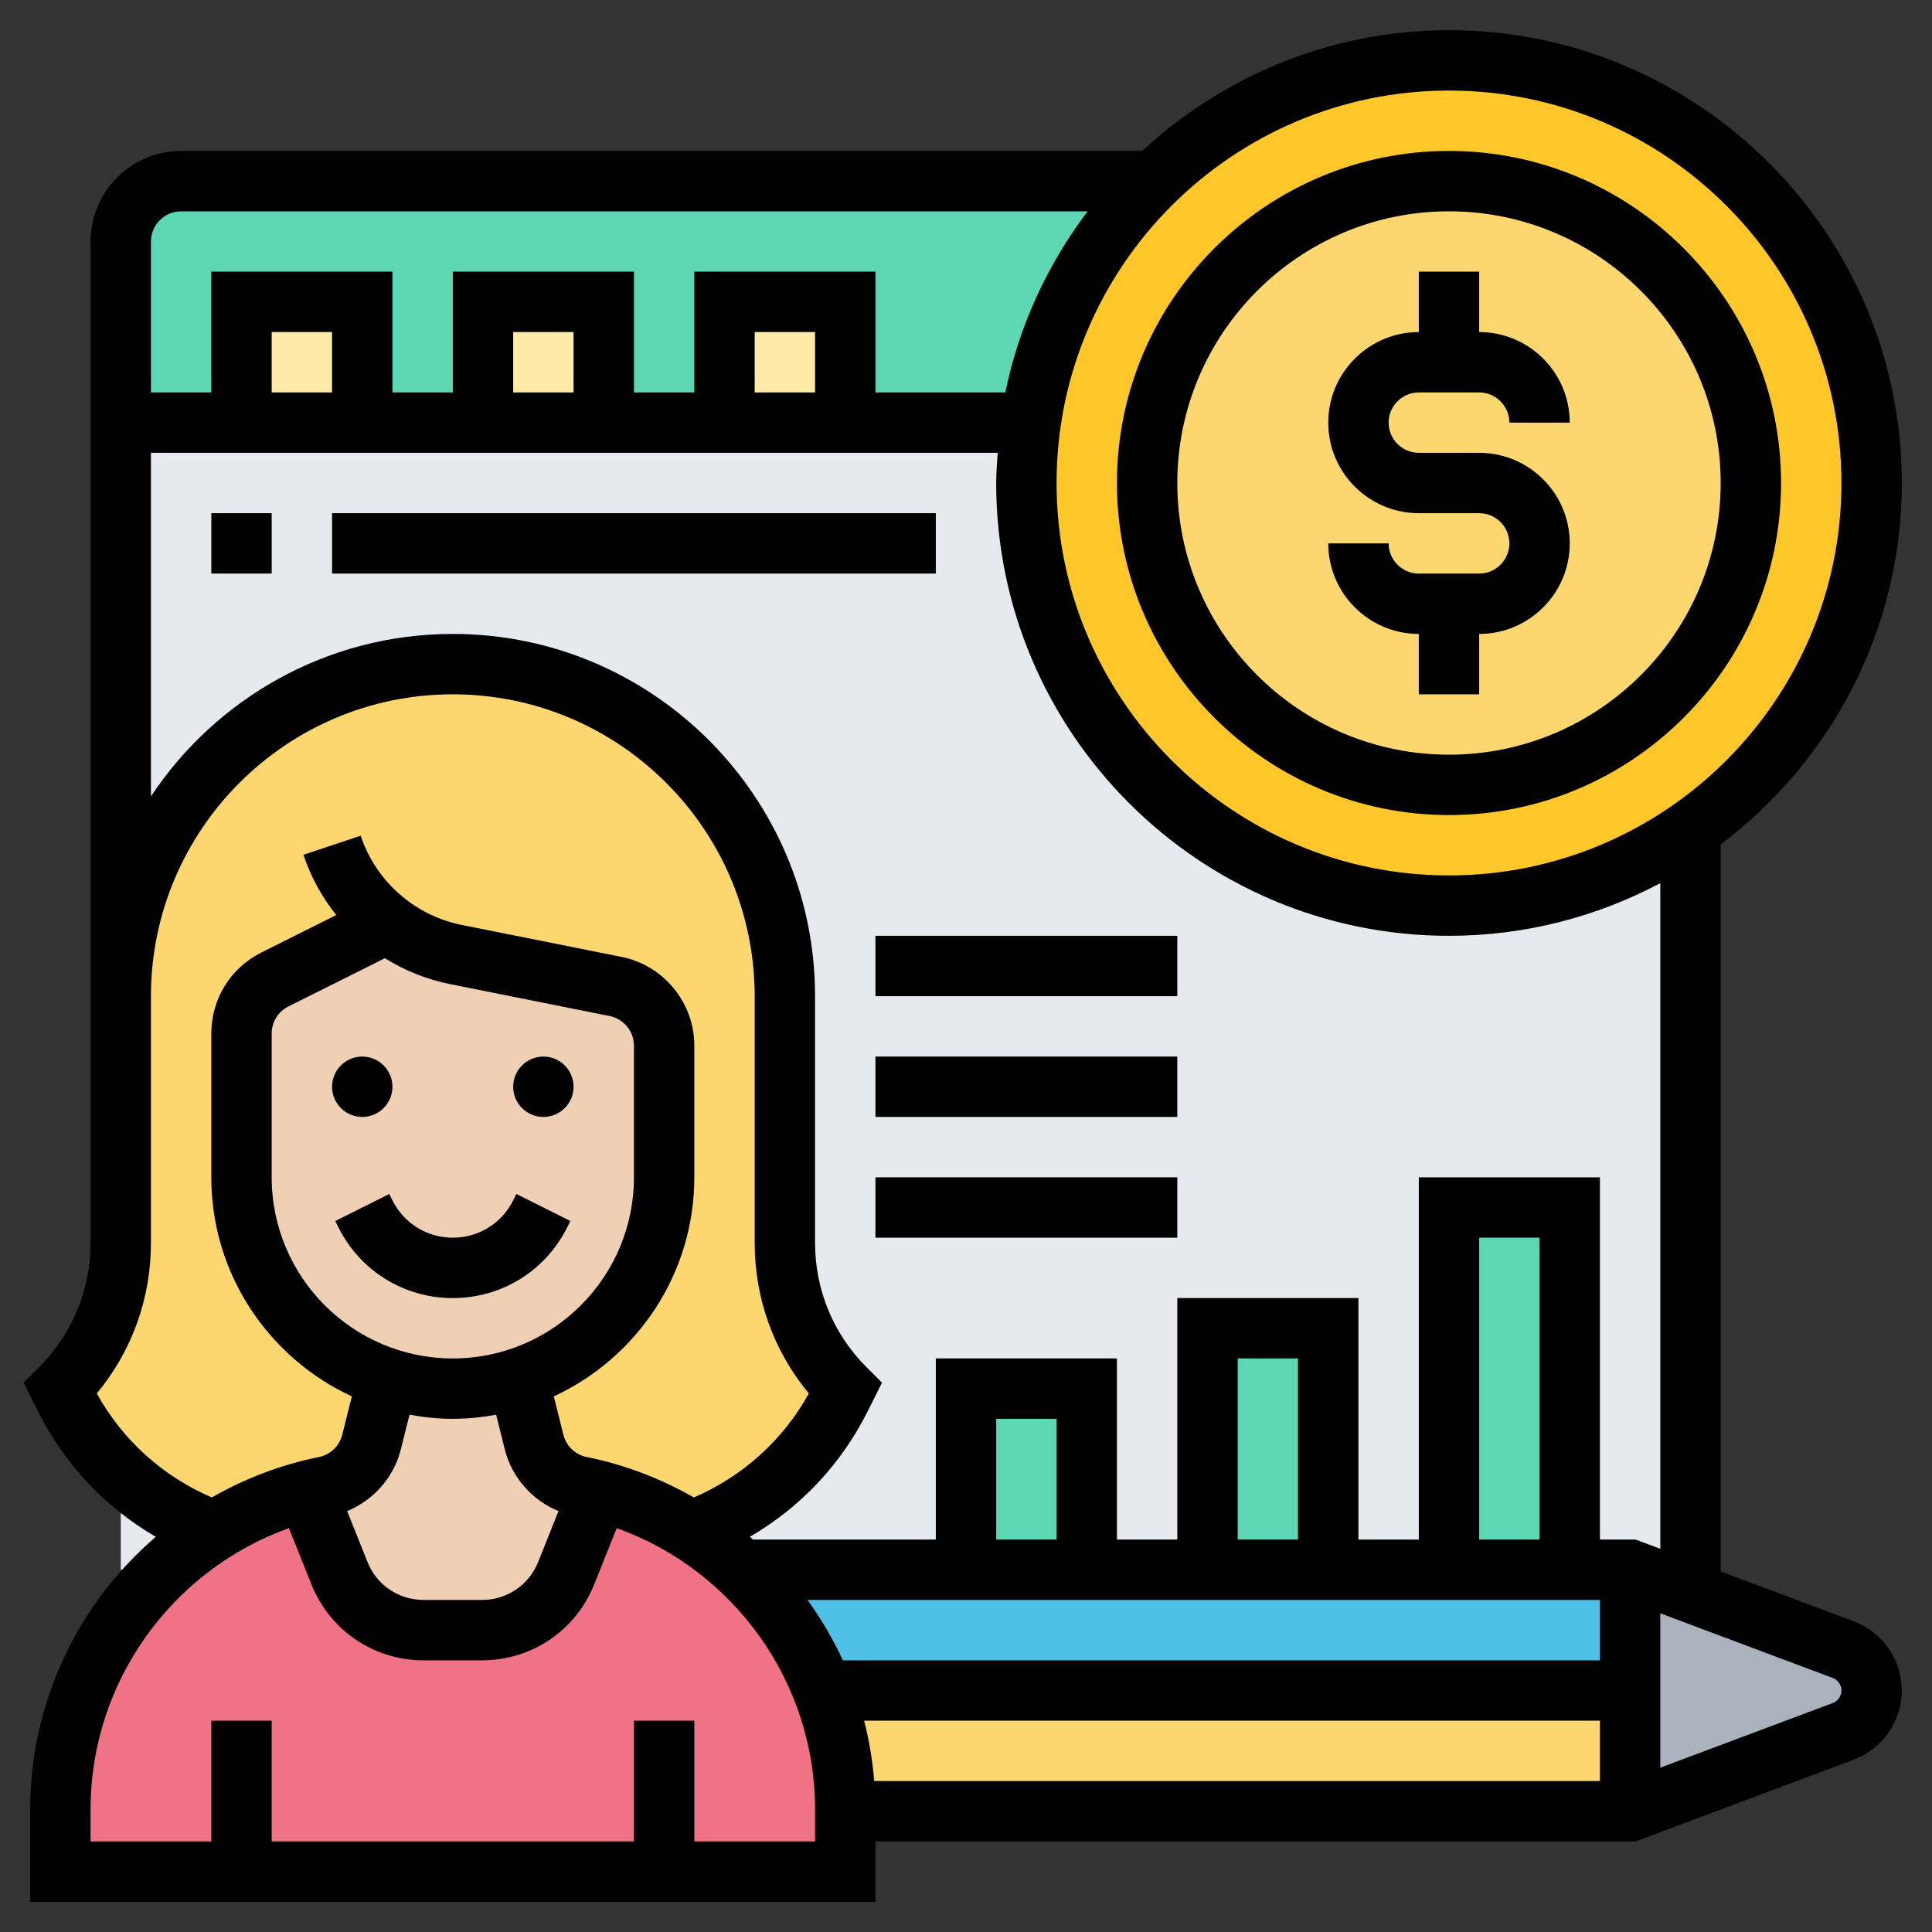 <?xml version="1.0" encoding="UTF-8"?>
<svg xmlns="http://www.w3.org/2000/svg" onmouseup="{ if(window.parent.document.onmouseup) window.parent.document.onmouseup(arguments[0]);}" width="512" viewBox="0 0 64 64" height="512" enable-background="new 0 0 64 64" id="Layer_5"><rect x="0" y="0" width="64" height="64" fill="#333333" stroke="none"/><g><g><g><path data-cppathid="10000" fill="#e6e9ed" d="m4 14h52v38h-52z"/></g><g><path data-cppathid="10001" fill="#aab2bd" d="m61.06 54.65c.57.21.94.75.94 1.35s-.37 1.14-.94 1.35l-7.06 2.65v-4-4l2 .75z"/></g><g><path data-cppathid="10002" fill="#fcd770" d="m54 56v4h-26v-.07c0-1.38-.26-2.7-.73-3.93z"/></g><g><path data-cppathid="10003" fill="#4fc1e9" d="m54 52v4h-26.73c-.43-1.08-1.01-2.08-1.74-2.97-.3-.36-.62-.71-.96-1.03h7.43 4 4 4 4 4z"/></g><g><path data-cppathid="10004" fill="#5cd6b3" d="m48 40h4v12h-4z"/></g><g><path data-cppathid="10005" fill="#5cd6b3" d="m40 44h4v8h-4z"/></g><g><path data-cppathid="10006" fill="#5cd6b3" d="m32 46h4v6h-4z"/></g><g><path data-cppathid="10007" fill="#5cd6b3" d="m6 6c-1.1 0-2 .9-2 2v6h30.14c.45-3.11 1.92-5.9 4.06-8z"/></g><g><path data-cppathid="10008" fill="#ffeaa7" d="m24 10h4v4h-4z"/></g><g><path data-cppathid="10009" fill="#ffeaa7" d="m16 10h4v4h-4z"/></g><g><path data-cppathid="10010" fill="#ffeaa7" d="m8 10h4v4h-4z"/></g><g><path data-cppathid="10011" fill="#ef7385" d="m22 62h-14-6v-2.07c0-3.83 1.99-7.26 5.08-9.21.93-.59 1.97-1.04 3.07-1.32l1.1 2.71c.45 1.14 1.55 1.89 2.78 1.89h1.94c1.23 0 2.33-.75 2.78-1.89l1.1-2.71c1.1.28 2.14.73 3.07 1.32.59.37 1.15.8 1.65 1.28.34.32.66.67.96 1.03.73.89 1.31 1.89 1.74 2.97.47 1.23.73 2.55.73 3.93v.07 2z"/></g><g><path data-cppathid="10012" fill="#f0d0b4" d="m22 34.64v4.36c0 1.94-.78 3.68-2.05 4.95-.77.77-1.72 1.37-2.79 1.71-.68.22-1.4.34-2.16.34s-1.48-.12-2.16-.34c-2.81-.91-4.84-3.55-4.84-6.66v-4.76c0-.76.43-1.45 1.11-1.79l3.71-1.87c.66.51 1.44.87 2.28 1.04l5.29 1.06c.94.19 1.61 1.01 1.61 1.96z"/></g><g><path data-cppathid="10013" fill="#f0d0b4" d="m19.85 49.39v.01l-1.1 2.71c-.45 1.14-1.55 1.89-2.78 1.89h-1.94c-1.23 0-2.33-.75-2.78-1.89l-1.1-2.71v-.01c.2-.05.4-.1.61-.14.76-.15 1.36-.73 1.55-1.48l.53-2.11c.68.22 1.4.34 2.16.34s1.48-.12 2.16-.34l.53 2.11c.19.75.79 1.33 1.55 1.48.21.04.41.09.61.14z"/></g><g><path data-cppathid="10014" fill="#fcd770" d="m12.82 30.58-3.71 1.87c-.68.34-1.11 1.03-1.11 1.79v4.76c0 3.11 2.03 5.75 4.84 6.66l-.53 2.11c-.19.75-.79 1.33-1.55 1.48-.21.04-.41.09-.61.14v.01c-1.1.28-2.14.73-3.07 1.32l-.01-.01c-2.13-.78-3.89-2.35-4.91-4.4l-.16-.31c1.28-1.28 2-3.02 2-4.83v-3.18-4.99c0-3.04 1.23-5.79 3.22-7.78s4.74-3.22 7.78-3.22c6.08 0 11 4.92 11 11v8.17c0 1.81.72 3.55 2 4.83l-.16.31c-1.02 2.05-2.78 3.62-4.91 4.4l-.01.01c-.93-.59-1.97-1.04-3.07-1.32v-.01c-.2-.05-.4-.1-.61-.14-.76-.15-1.36-.73-1.55-1.48l-.53-2.11c1.07-.34 2.02-.94 2.79-1.71 1.27-1.27 2.05-3.01 2.05-4.95v-4.36c0-.95-.67-1.77-1.61-1.96l-5.29-1.06c-.84-.17-1.62-.53-2.28-1.04z"/></g><g><path data-cppathid="10015" fill="#ffc729" d="m56 27.49c-2.27 1.58-5.03 2.51-8 2.51-7.73 0-14-6.27-14-14 0-.68.05-1.35.14-2 .45-3.11 1.92-5.9 4.06-8 2.53-2.47 5.99-4 9.8-4 7.73 0 14 6.27 14 14 0 4.75-2.37 8.96-6 11.49z"/></g><g><circle data-cppathid="10016" r="10" fill="#fcd770" cy="16" cx="48"/></g></g><g><circle data-cppathid="10017" r="1" cy="36" cx="12"/><circle data-cppathid="10018" r="1" cy="36" cx="18"/><path data-cppathid="10019" d="m17 39.764c-.381.762-1.147 1.236-2 1.236s-1.619-.474-2-1.236l-.105-.211-1.789.895.105.211c.722 1.444 2.174 2.341 3.789 2.341s3.067-.897 3.789-2.342l.105-.211-1.789-.895z"/><path data-cppathid="10020" d="m61.415 53.712-4.415-1.655v-24.086c3.635-2.74 6-7.079 6-11.971 0-8.271-6.729-15-15-15-3.923 0-7.488 1.526-10.163 4h-31.837c-1.654 0-3 1.346-3 3v25 4.987 3.185c0 1.557-.606 3.021-1.707 4.121l-.51.51.479.957c.877 1.753 2.233 3.181 3.898 4.149-2.564 2.205-4.16 5.465-4.16 9.024v3.067h28v-2h25.181l7.234-2.713c.948-.356 1.585-1.275 1.585-2.287s-.637-1.931-1.585-2.288zm-26.415-2.712h-2v-4h2zm2 2h2 6 2 6v2h-25.08c-.324-.706-.719-1.373-1.17-2h4.25zm6-2h-2v-6h2zm8 0h-2v-10h2zm-22.375 6h24.375v2h-24.041c-.054-.683-.167-1.351-.334-2zm19.375-54c7.168 0 13 5.832 13 13s-5.832 13-13 13-13-5.832-13-13 5.832-13 13-13zm-42 4h30.029c-1.317 1.747-2.274 3.78-2.726 6h-4.303v-4h-6v4h-2v-4h-6v4h-2v-4h-6v4h-2v-5c0-.551.449-1 1-1zm21 6h-2v-2h2zm-8 0h-2v-2h2zm-8 0h-2v-2h2zm-6 2h28.051c-.022.332-.051.662-.051 1 0 8.271 6.729 15 15 15 2.528 0 4.908-.635 7-1.744v22.051l-.819-.307h-1.181v-12h-6v12h-2v-8h-6v8h-2v-6h-6v6h-6.055c-.035-.031-.07-.061-.105-.091 1.666-.969 3.022-2.397 3.898-4.149l.479-.957-.51-.51c-1.101-1.101-1.707-2.564-1.707-4.121v-8.172c0-6.617-5.383-12-12-12-4.171 0-7.849 2.142-10 5.381zm-1.794 31.16c1.162-1.4 1.794-3.145 1.794-4.988v-3.185-4.987c0-5.514 4.486-10 10-10s10 4.486 10 10v8.172c0 1.843.632 3.588 1.794 4.988-.855 1.546-2.19 2.747-3.81 3.446-1.083-.62-2.273-1.084-3.547-1.339-.377-.075-.681-.365-.774-.737l-.318-1.273c2.743-1.269 4.655-4.041 4.655-7.257v-4.36c0-1.425-1.014-2.663-2.412-2.942l-5.292-1.058c-1.562-.313-2.845-1.445-3.348-2.956l-1.897.632c.245.735.617 1.409 1.089 1.996l-2.482 1.241c-1.023.511-1.658 1.54-1.658 2.683v4.764c0 3.216 1.912 5.988 4.655 7.257l-.318 1.272c-.093.373-.397.663-.774.738-1.275.255-2.464.719-3.547 1.338-1.62-.697-2.955-1.898-3.81-3.445zm11.794-1.16c-3.309 0-6-2.691-6-6v-4.764c0-.381.212-.724.553-.895l3.197-1.599c.651.408 1.38.703 2.155.857l5.291 1.059c.466.094.804.506.804.982v4.36c0 3.309-2.691 6-6 6zm-1.723 3.015.288-1.151c.466.085.944.136 1.435.136s.969-.051 1.435-.136l.288 1.152c.233.931.907 1.683 1.778 2.041l-.674 1.686c-.306.764-1.035 1.257-1.858 1.257h-1.938c-.823 0-1.552-.493-1.857-1.257l-.674-1.686c.87-.359 1.544-1.111 1.777-2.042zm13.723 12.985h-4v-4h-2v4h-12v-4h-2v4h-4v-1.067c0-4.215 2.693-7.924 6.571-9.312l.746 1.865c.611 1.527 2.069 2.514 3.714 2.514h1.938c1.645 0 3.103-.987 3.714-2.515l.746-1.864c3.878 1.388 6.571 5.097 6.571 9.312zm33.712-4.585-5.712 2.142v-5.114l5.711 2.141c.173.065.289.232.289.416s-.116.351-.288.415z"/><path data-cppathid="10021" d="m48 27c6.065 0 11-4.935 11-11s-4.935-11-11-11-11 4.935-11 11 4.935 11 11 11zm0-20c4.962 0 9 4.038 9 9s-4.038 9-9 9-9-4.038-9-9 4.038-9 9-9z"/><path data-cppathid="10022" d="m49 19h-2c-.551 0-1-.449-1-1h-2c0 1.654 1.346 3 3 3v2h2v-2c1.654 0 3-1.346 3-3s-1.346-3-3-3h-2c-.551 0-1-.449-1-1s.449-1 1-1h2c.551 0 1 .449 1 1h2c0-1.654-1.346-3-3-3v-2h-2v2c-1.654 0-3 1.346-3 3s1.346 3 3 3h2c.551 0 1 .449 1 1s-.449 1-1 1z"/><path data-cppathid="10023" d="m7 17h2v2h-2z"/><path data-cppathid="10024" d="m11 17h20v2h-20z"/><path data-cppathid="10025" d="m29 31h10v2h-10z"/><path data-cppathid="10026" d="m29 35h10v2h-10z"/><path data-cppathid="10027" d="m29 39h10v2h-10z"/></g></g></svg>
